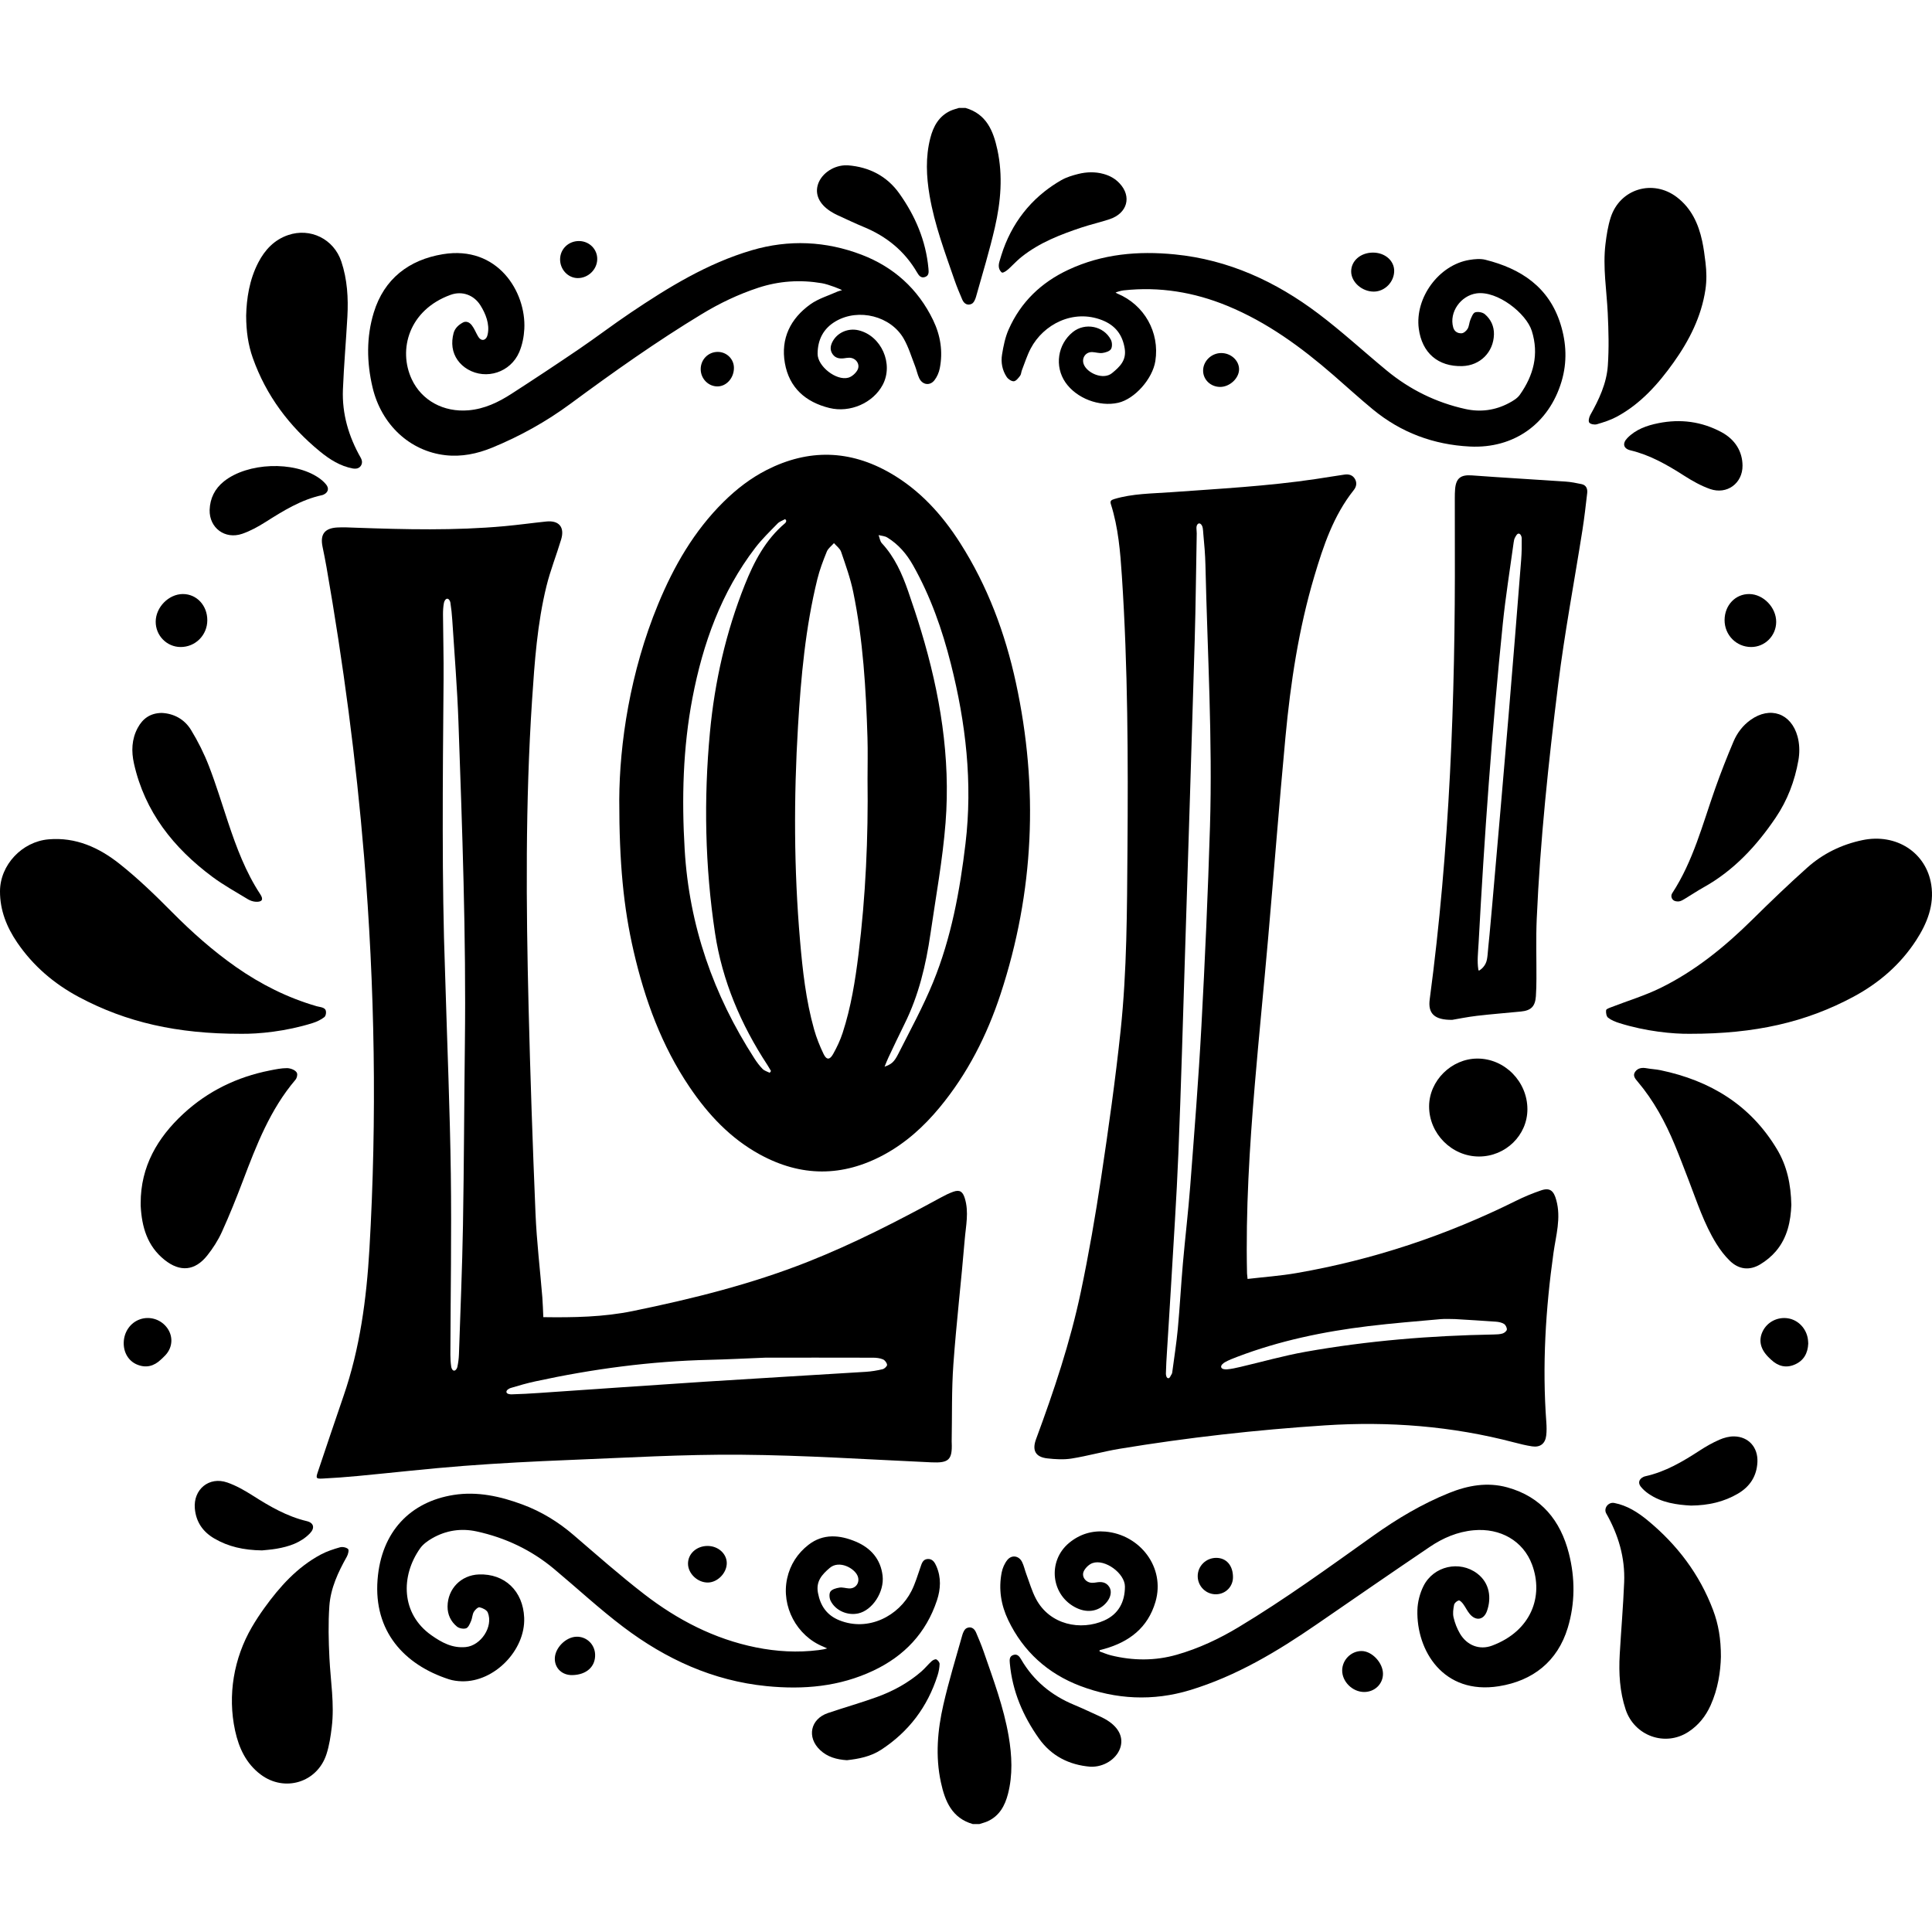 <?xml version="1.0" encoding="UTF-8"?>
<!-- Generator: Adobe Illustrator 25.2.0, SVG Export Plug-In . SVG Version: 6.00 Build 0)  -->
<svg xmlns="http://www.w3.org/2000/svg" xmlns:xlink="http://www.w3.org/1999/xlink" version="1.1" id="Capa_1" x="0px" y="0px" viewBox="0 0 500 500" style="enable-background:new 0 0 500 500;" xml:space="preserve" width="512" height="512">
<g>
	<g>
		<g>
			<path d="M212.687,73.292c-5.575-0.94-11.075-0.596-16.481,1.188c-5.095,1.681-9.888,3.962-14.475,6.738     c-11.78,7.129-22.998,15.081-34.064,23.25c-6.294,4.646-13.065,8.411-20.284,11.378c-3.879,1.594-7.925,2.435-12.137,1.954     c-9.175-1.048-16.546-7.886-18.829-17.542c-1.53-6.471-1.625-13.039,0.32-19.386c2.674-8.724,9.108-13.638,17.866-15.084     c14.229-2.349,21.587,9.795,21.091,19.329c-0.105,2.027-0.521,4.151-1.316,6.007c-2.252,5.254-8.533,7.261-13.317,4.464     c-2.102-1.229-3.598-3.248-3.938-5.681c-0.171-1.227-0.056-2.482,0.259-3.677c0.329-1.249,1.249-2.116,2.356-2.725     c0.173-0.095,0.354-0.183,0.549-0.21c2.077-0.282,2.739,3.075,3.776,4.227c0.243,0.27,0.593,0.469,0.955,0.443     c0.345-0.025,0.651-0.252,0.846-0.538c0.194-0.286,0.291-0.627,0.361-0.965c0.533-2.588-0.529-5.28-1.898-7.448     c-1.697-2.688-4.745-3.79-7.722-2.708c-10.795,3.924-13.62,14.174-10.053,21.827c2.565,5.504,8.225,8.611,14.72,8.051     c4.121-0.355,7.713-2.081,11.093-4.263c5.873-3.791,11.705-7.649,17.484-11.58c4.487-3.052,8.807-6.351,13.309-9.379     c9.827-6.611,19.887-12.8,31.382-16.19c9.615-2.836,19.211-2.38,28.452,1.156c8.239,3.152,14.587,8.806,18.496,16.913     c1.918,3.979,2.575,8.148,1.721,12.484c-0.214,1.086-0.704,2.224-1.384,3.088c-1.176,1.495-3.091,1.206-3.92-0.514     c-0.474-0.984-0.672-2.096-1.074-3.12c-0.937-2.388-1.675-4.898-2.933-7.108c-3.35-5.881-11.659-7.957-17.544-4.571     c-3.257,1.874-4.743,4.795-4.759,8.467c-0.014,3.232,4.847,7.051,7.96,6.173c0.898-0.253,1.844-1.091,2.322-1.919     c0.866-1.5-0.353-3.239-2.095-3.244c-0.456-0.001-0.913,0.091-1.369,0.148c-1.165,0.144-2.228-0.045-2.941-1.074     c-0.739-1.068-0.576-2.185,0.001-3.264c1.254-2.345,4.046-3.545,6.715-2.909c5.901,1.407,9.13,8.689,6.257,14.112     c-2.477,4.675-8.418,7.324-13.812,5.992c-6.162-1.522-10.395-5.245-11.51-11.623c-1.111-6.357,1.453-11.516,6.591-15.197     c2.081-1.491,4.69-2.248,7.066-3.321c0.352-0.159,0.747-0.222,1.122-0.329C217.919,74.982,214.47,73.592,212.687,73.292z"/>
			<path d="M288.716,75.739c0.153,0.081,0.302,0.174,0.461,0.24c6.972,2.896,10.988,10.026,9.827,17.454     c-0.723,4.626-5.346,9.828-9.601,10.802c-4.912,1.124-10.82-1.15-13.661-5.258c-2.88-4.165-2.048-9.862,1.904-13.042     c3.144-2.529,8.002-1.594,9.854,2.005c0.341,0.663,0.389,1.829,0.018,2.409c-0.371,0.58-1.412,0.891-2.204,1.001     c-0.839,0.116-1.728-0.185-2.599-0.229c-1.727-0.088-2.849,1.507-2.252,3.129c0.846,2.303,5.056,4.177,7.331,2.316     c2.029-1.661,3.757-3.315,3.284-6.331c-0.568-3.623-2.456-6.043-5.843-7.374c-7.484-2.942-15.205,1.064-18.501,7.354     c-0.932,1.778-1.535,3.729-2.27,5.609c-0.183,0.469-0.177,1.056-0.464,1.43c-0.442,0.576-1.034,1.368-1.616,1.416     c-0.596,0.049-1.472-0.542-1.848-1.106c-1.164-1.743-1.539-3.799-1.208-5.82c0.36-2.202,0.815-4.466,1.712-6.488     c3.149-7.103,8.431-12.161,15.464-15.444c8.777-4.096,18.004-4.912,27.509-3.974c13.932,1.375,26.145,7.02,37.156,15.324     c6.122,4.617,11.783,9.844,17.706,14.73c5.989,4.94,12.793,8.294,20.381,9.966c3.906,0.86,7.706,0.344,11.249-1.538     c1.038-0.551,2.173-1.221,2.825-2.146c3.536-5.01,5.008-10.451,3.095-16.534c-1.425-4.531-8.898-10.466-14.303-9.709     c-4.039,0.566-7.151,4.832-6.034,8.807c0.32,1.141,1.229,1.571,2.192,1.516c0.55-0.032,1.236-0.643,1.544-1.176     c0.397-0.687,0.397-1.592,0.716-2.34c0.303-0.71,0.678-1.736,1.238-1.905c0.737-0.222,1.914-0.011,2.5,0.487     c1.556,1.322,2.405,3.131,2.354,5.233c-0.114,4.612-3.583,8.061-8.194,8.196c-6.273,0.183-10.446-3.416-11.263-9.714     c-1.036-7.983,5.222-16.501,13.137-17.772c1.343-0.216,2.82-0.355,4.11-0.031c9.221,2.313,16.453,7.073,19.442,16.653     c1.525,4.885,1.748,9.848,0.268,14.817c-3.264,10.954-12.312,17.444-23.746,16.864c-9.374-0.476-17.805-3.601-25.074-9.594     c-3.477-2.866-6.806-5.911-10.209-8.867c-8.339-7.242-17.175-13.716-27.484-17.954c-8.634-3.549-17.561-5.016-26.864-3.997     C290.076,75.223,288.722,75.646,288.716,75.739z"/>
		</g>
		<g>
			<path d="M284.563,427.386c0.988,0.346,1.956,0.774,2.968,1.023c5.693,1.4,11.395,1.444,17.047-0.175     c5.647-1.618,10.916-4.091,15.954-7.12c12.08-7.262,23.46-15.549,34.926-23.71c6.133-4.365,12.558-8.193,19.547-11.016     c4.881-1.971,9.932-2.882,15.114-1.447c8.76,2.425,13.735,8.566,15.907,17.081c1.631,6.393,1.62,12.938-0.29,19.246     c-2.647,8.74-9.062,13.73-17.819,15.126c-14.418,2.298-21.389-9.275-21.097-19.707c0.059-2.091,0.635-4.331,1.57-6.203     c2.617-5.239,9.37-6.707,13.913-3.259c3.284,2.492,3.7,6.394,2.521,9.708c-0.825,2.319-2.843,2.645-4.417,0.81     c-0.68-0.793-1.12-1.787-1.746-2.634c-0.295-0.398-0.857-0.99-1.145-0.914c-0.481,0.127-1.103,0.666-1.197,1.127     c-0.216,1.058-0.381,2.227-0.141,3.252c0.34,1.453,0.898,2.913,1.656,4.198c1.793,3.04,5.036,4.345,8.326,3.113     c10.119-3.79,13.387-12.761,10.331-20.97c-2.283-6.131-8.186-9.51-15.102-8.884c-4.202,0.38-7.951,1.994-11.369,4.304     c-9.791,6.617-19.515,13.335-29.25,20.036c-10.227,7.04-20.813,13.394-32.796,17.033c-9.594,2.914-19.204,2.418-28.45-1.099     c-8.294-3.155-14.675-8.837-18.589-17.002c-1.888-3.938-2.541-8.066-1.7-12.354c0.221-1.127,0.733-2.31,1.444-3.203     c1.141-1.435,3.021-1.144,3.836,0.503c0.483,0.978,0.702,2.084,1.088,3.114c0.803,2.147,1.436,4.389,2.497,6.403     c3.584,6.803,11.627,8.306,17.673,5.618c3.693-1.642,5.351-4.799,5.358-8.77c0.006-3.424-5.179-7.22-8.385-6.086     c-0.887,0.314-1.79,1.181-2.229,2.031c-0.736,1.423,0.454,3.027,2.064,3.072c0.365,0.01,0.737-0.026,1.097-0.09     c1.357-0.242,2.592-0.114,3.406,1.169c0.676,1.065,0.428,2.555-0.586,3.84c-1.894,2.401-4.869,3.015-7.838,1.619     c-6.657-3.132-7.708-12.144-1.948-16.889c2.72-2.241,5.896-3.211,9.384-2.899c8.963,0.802,15.54,9.298,12.935,18.181     c-1.97,6.718-6.79,10.363-13.266,12.189c-0.39,0.11-0.783,0.209-1.174,0.312C284.584,427.171,284.574,427.278,284.563,427.386z"/>
			<path d="M214.071,426.606c-0.567-0.258-0.802-0.375-1.045-0.474c-6.845-2.782-10.894-10.392-9.314-17.639     c0.773-3.545,2.688-6.492,5.511-8.689c3.844-2.991,8.153-2.574,12.31-0.81c3.82,1.62,6.387,4.51,6.883,8.802     c0.486,4.205-2.648,8.952-6.294,9.753c-2.786,0.612-5.88-0.709-7.154-3.253c-0.338-0.675-0.43-1.865-0.049-2.404     c0.425-0.602,1.493-0.89,2.328-1.021c0.789-0.124,1.636,0.166,2.461,0.213c1.794,0.101,2.915-1.552,2.246-3.224     c-0.802-2.004-4.762-4.186-7.227-2.078c-2.022,1.729-3.593,3.463-3.041,6.44c0.632,3.405,2.326,5.833,5.577,7.126     c7.498,2.983,15.361-1.148,18.63-7.613c0.967-1.913,1.576-4.011,2.289-6.046c0.357-1.021,0.61-2.15,1.916-2.223     c1.259-0.07,1.833,0.918,2.261,1.916c1.245,2.902,1.088,5.886,0.128,8.779c-2.804,8.454-8.444,14.406-16.446,18.19     c-8.802,4.162-18.082,4.966-27.637,4.018c-13.883-1.378-26.07-6.986-37.038-15.268c-6.229-4.703-11.974-10.045-17.972-15.057     c-5.865-4.901-12.593-8.092-20.04-9.711c-4.007-0.871-7.901-0.29-11.474,1.756c-1.172,0.671-2.383,1.535-3.148,2.615     c-5.062,7.149-4.99,16.93,2.907,22.495c2.685,1.892,5.425,3.396,8.905,3.058c3.905-0.379,7.176-5.263,5.701-8.928     c-0.265-0.659-1.342-1.191-2.132-1.356c-0.414-0.086-1.192,0.657-1.497,1.2c-0.39,0.693-0.381,1.599-0.704,2.344     c-0.307,0.706-0.695,1.682-1.275,1.884c-0.68,0.237-1.817,0.021-2.386-0.448c-1.583-1.304-2.441-3.104-2.424-5.2     c0.038-4.59,3.507-8.114,8.101-8.287c6.694-0.253,11.454,4.295,11.73,11.206c0.335,8.395-7.726,16.653-16.105,16.447     c-1.136-0.028-2.315-0.179-3.391-0.528c-11.591-3.768-19.484-12.449-18.45-25.787c0.967-12.477,8.552-20.149,19.674-21.913     c6.144-0.974,12.098,0.347,17.853,2.486c4.87,1.81,9.238,4.486,13.197,7.885c6.036,5.182,12.006,10.461,18.298,15.32     c8.605,6.644,18.128,11.591,28.904,13.764c5.354,1.08,10.76,1.386,16.199,0.702c0.456-0.057,0.91-0.134,1.363-0.212     C213.373,426.805,213.543,426.746,214.071,426.606z"/>
		</g>
	</g>
	<path d="M63.704,81.693c0.111-4.44,0.827-9.285,3.144-13.756c1.704-3.288,4.142-5.883,7.731-7.104   c5.755-1.959,11.808,1.027,13.753,6.84c1.55,4.634,1.838,9.457,1.57,14.303c-0.348,6.283-0.904,12.555-1.154,18.841   c-0.252,6.31,1.494,12.166,4.604,17.647c0.105,0.186,0.187,0.385,0.254,0.593c0.332,1.029-0.367,2.131-1.445,2.219   c-0.284,0.023-0.563,0.021-0.834-0.029c-3.25-0.598-6.004-2.344-8.49-4.378c-7.952-6.505-13.947-14.464-17.409-24.22   C64.231,89.276,63.721,85.791,63.704,81.693z"/>
	<g>
		<path d="M62.315,267.545c-16.498,0.022-29.638-2.976-41.89-9.511c-6.419-3.424-11.848-8.054-15.975-14.11    c-2.724-3.998-4.463-8.35-4.45-13.253c0.018-6.851,5.721-12.853,12.558-13.45c7.063-0.616,13.059,2.139,18.325,6.299    c4.818,3.806,9.266,8.122,13.598,12.491c5.166,5.211,10.609,10.058,16.617,14.26c6.408,4.482,13.319,7.954,20.851,10.136    c0.664,0.192,1.7,0.228,2.193,0.794c0.389,0.447,0.267,1.667-0.213,2.038c-0.877,0.678-1.949,1.188-3.017,1.524    C74.002,266.939,66.886,267.615,62.315,267.545z"/>
		<path d="M36.408,311.338c-0.001-9.443,4.331-16.874,11.016-23.07c6.345-5.88,13.893-9.545,22.384-11.226    c1.48-0.293,2.987-0.615,4.48-0.611c0.799,0.002,2.359,0.487,2.597,1.374c0.126,0.47-0.089,1.248-0.406,1.619    c-6.548,7.684-10.101,16.901-13.61,26.162c-1.692,4.465-3.478,8.902-5.45,13.249c-0.977,2.154-2.297,4.212-3.771,6.068    c-3.198,4.026-7.039,4.361-11.05,1.161c-4.504-3.594-5.912-8.572-6.189-14.038C36.397,311.797,36.407,311.566,36.408,311.338z"/>
		<path d="M41.865,184.507c3.172,0.152,5.888,1.649,7.57,4.4c1.809,2.959,3.384,6.114,4.636,9.348    c1.855,4.794,3.344,9.731,4.974,14.612c2.159,6.465,4.537,12.826,8.316,18.57c0.893,1.357,0.49,2.015-1.15,1.939    c-0.7-0.033-1.459-0.29-2.062-0.657c-3.102-1.888-6.308-3.651-9.212-5.814c-10.022-7.463-17.455-16.79-20.26-29.275    c-0.715-3.183-0.617-6.315,0.965-9.26C36.936,185.964,38.892,184.541,41.865,184.507z"/>
	</g>
	<g>
		<path d="M437.32,267.546c-4.279,0.057-11.349-0.606-18.217-2.769c-1.033-0.325-2.101-0.748-2.937-1.402    c-0.437-0.342-0.589-1.308-0.506-1.944c0.042-0.322,0.872-0.594,1.384-0.792c4.226-1.641,8.609-2.958,12.663-4.945    c9-4.411,16.685-10.677,23.797-17.701c4.643-4.586,9.352-9.115,14.219-13.459c4.074-3.637,8.925-5.992,14.29-7.112    c8.7-1.816,16.493,3.169,17.796,11.561c0.816,5.251-1.077,9.984-3.887,14.323c-4.089,6.315-9.634,11.096-16.217,14.635    C467.386,264.565,454.158,267.571,437.32,267.546z"/>
		<path d="M463.596,311.852c-0.158,4.08-0.97,8.402-3.971,11.937c-1.137,1.34-2.571,2.525-4.08,3.429    c-2.772,1.659-5.536,1.333-7.851-0.908c-1.337-1.295-2.502-2.827-3.487-4.412c-3.201-5.15-5.045-10.91-7.21-16.523    c-1.173-3.043-2.329-6.095-3.579-9.107c-2.444-5.887-5.449-11.453-9.595-16.349c-0.622-0.734-1.368-1.563-0.629-2.57    c0.725-0.989,1.816-1.097,2.987-0.881c1.169,0.216,2.372,0.254,3.534,0.497c12.875,2.685,23.31,8.989,30.189,20.498    C462.47,301.754,463.487,306.478,463.596,311.852z"/>
		<path d="M465.368,191.284c0.379,1.812,0.375,3.69,0.052,5.513c-0.948,5.353-2.841,10.331-5.884,14.828    c-4.943,7.306-10.853,13.689-18.692,18.044c-1.646,0.914-3.206,1.984-4.827,2.947c-0.506,0.301-1.076,0.66-1.627,0.678    c-0.235,0.008-0.472-0.016-0.709-0.058c-0.957-0.167-1.442-1.251-0.915-2.067l0.01-0.015c5.435-8.324,7.858-17.874,11.116-27.089    c1.453-4.109,3.048-8.173,4.752-12.185c0.938-2.21,2.401-4.138,4.403-5.567c5.072-3.62,10.508-1.719,12.155,4.281    C465.265,190.822,465.319,191.052,465.368,191.284z"/>
	</g>
	<g>
		<g>
			<path d="M140.609,340.878c7.835,0.109,15.546-0.017,23.161-1.579c15.412-3.161,30.653-6.947,45.317-12.75     c11.859-4.693,23.179-10.518,34.367-16.609c1.047-0.57,2.123-1.118,3.243-1.515c1.701-0.603,2.467-0.034,2.999,1.702     c1.092,3.57,0.266,7.136-0.027,10.668c-0.891,10.77-2.162,21.511-2.937,32.288c-0.477,6.64-0.316,13.326-0.441,19.991     c-0.002,0.092,0.007,0.184,0.011,0.276c0.184,4.48-0.783,5.306-5.245,5.103c-16.449-0.746-32.899-1.842-49.355-1.973     c-14.843-0.118-29.698,0.782-44.542,1.37c-9.053,0.359-18.107,0.828-27.14,1.52c-9.166,0.702-18.304,1.755-27.458,2.618     c-3.018,0.285-6.043,0.509-9.07,0.662c-1.695,0.086-1.782-0.1-1.247-1.686c2.201-6.531,4.377-13.071,6.629-19.585     c4.278-12.372,5.978-25.201,6.734-38.183c1.97-33.859,1.398-67.692-1.382-101.485c-2.068-25.136-5.397-50.117-9.733-74.963     c-0.308-1.766-0.667-3.523-1.026-5.279c-0.646-3.162,0.519-4.762,3.77-4.955c1.602-0.095,3.218,0,4.826,0.057     c12.832,0.456,25.663,0.772,38.476-0.398c3.618-0.33,7.22-0.834,10.834-1.208c3.277-0.34,4.805,1.446,3.855,4.626     c-1.21,4.047-2.796,7.993-3.802,12.086c-2.382,9.685-3.076,19.609-3.731,29.529c-1.747,26.472-1.552,52.969-0.897,79.464     c0.44,17.796,1.046,35.591,1.79,53.378c0.303,7.254,1.178,14.484,1.769,21.727C140.489,337.421,140.522,339.073,140.609,340.878z      M115.175,251.419c0.586,19.723,1.275,36.043,1.497,52.369c0.212,15.591-0.067,31.188-0.114,46.782     c-0.003,1.054,0.066,2.117,0.22,3.158c0.053,0.359,0.308,0.968,0.722,0.992c0.429,0.025,0.785-0.578,0.86-0.934     c0.228-1.075,0.376-2.181,0.413-3.279c0.374-11.123,0.848-22.244,1.042-33.371c0.275-15.729,0.304-31.462,0.497-47.193     c0.339-27.702-0.694-55.378-1.664-83.052c-0.309-8.82-1.041-17.626-1.601-26.437c-0.096-1.51-0.255-3.02-0.489-4.513     c-0.057-0.364-0.374-0.995-0.806-0.993c-0.47,0.002-0.791,0.685-0.866,1.088c-0.185,0.987-0.244,2.01-0.238,3.018     c0.035,5.612,0.195,11.224,0.147,16.835C114.572,202.202,114.326,228.514,115.175,251.419z M198.245,351.355     c-5.429,0.214-10.022,0.46-14.619,0.566c-15.222,0.35-30.236,2.355-45.097,5.581c-2.151,0.467-4.276,1.073-6.383,1.713     c-0.429,0.13-1.177,0.576-1.077,1.08c0.095,0.478,0.898,0.57,1.339,0.559c2.341-0.061,4.682-0.19,7.019-0.349     c14.313-0.969,28.622-1.993,42.938-2.918c13.903-0.899,27.814-1.688,41.719-2.561c1.46-0.092,2.924-0.338,4.346-0.679     c0.473-0.113,1.173-0.776,1.142-1.134c-0.044-0.512-0.569-1.199-1.059-1.406c-0.774-0.327-1.69-0.432-2.547-0.435     C216.447,351.345,206.929,351.355,198.245,351.355z"/>
			<path d="M322.869,330.988c4.308-0.504,8.483-0.796,12.587-1.505c19.88-3.436,38.828-9.744,56.896-18.721     c2.092-1.039,4.27-1.944,6.481-2.694c2.356-0.799,3.292,0.168,3.938,2.536c1.272,4.659-0.097,9.132-0.725,13.601     c-2.05,14.583-2.946,29.187-1.857,43.891c0.085,1.142,0.105,2.309-0.033,3.442c-0.254,2.09-1.565,3.095-3.652,2.779     c-1.586-0.24-3.155-0.628-4.709-1.036c-16.036-4.21-32.342-5.478-48.847-4.4c-17.821,1.164-35.554,3.149-53.176,6.06     c-4.168,0.688-8.257,1.856-12.427,2.524c-2.052,0.329-4.226,0.199-6.31-0.038c-3.06-0.348-3.977-2.078-2.902-4.981     c4.615-12.463,8.835-25.064,11.578-38.075c2.066-9.801,3.774-19.691,5.263-29.598c1.906-12.685,3.702-25.399,5.051-38.153     c1.637-15.475,1.642-31.048,1.762-46.597c0.183-23.648,0.116-47.295-1.442-70.907c-0.415-6.282-0.919-12.575-2.848-18.637     c-0.256-0.805,0.044-1.077,0.854-1.321c4.768-1.433,9.711-1.414,14.594-1.766c12.525-0.904,25.069-1.567,37.508-3.411     c2.502-0.371,4.995-0.797,7.498-1.157c1.12-0.161,2.14,0.102,2.732,1.17c0.553,0.998,0.342,1.995-0.331,2.841     c-5.247,6.592-7.855,14.406-10.205,22.302c-4.043,13.585-6.15,27.548-7.47,41.618c-1.632,17.403-2.975,34.834-4.5,52.247     c-1.1,12.554-2.371,25.094-3.427,37.652c-1.369,16.276-2.383,32.573-2.017,48.924     C322.742,329.89,322.792,330.201,322.869,330.988z M310.628,135.531c-0.18-0.116-0.487-0.076-0.638,0.076     c-0.581,0.583-0.259,1.633-0.275,2.452c-0.183,9.242-0.256,18.488-0.528,27.727c-0.789,26.897-1.645,53.793-2.494,80.689     c-0.547,17.332-1.027,34.667-1.727,51.992c-0.468,11.578-1.26,23.142-1.927,34.711c-0.317,5.505-0.684,11.008-1.02,16.512     c-0.117,1.926-0.248,3.852-0.284,5.779c-0.007,0.401,0.135,1.157,0.585,1.213c0.457,0.057,0.623-0.681,0.902-1.046     c0.104-0.136,0.135-0.342,0.159-0.522c0.49-3.735,1.086-7.461,1.435-11.209c0.524-5.628,0.82-11.277,1.313-16.909     c0.586-6.686,1.391-13.355,1.901-20.046c1.049-13.757,2.146-27.513,2.89-41.288c0.93-17.222,1.695-34.457,2.221-51.695     c0.69-22.588-0.662-45.155-1.175-67.731c-0.062-2.707-0.292-5.415-0.552-8.112C311.327,137.243,311.388,136.022,310.628,135.531z      M376.571,341.377c-1.177,0-2.473-0.098-3.749,0.017c-6.224,0.561-12.458,1.052-18.659,1.803c-11.617,1.407-23.026,3.777-34,7.96     c-1.071,0.408-2.154,0.822-3.147,1.383c-0.432,0.244-1.132,0.791-0.968,1.316c0.164,0.522,1.042,0.566,1.537,0.524     c1.137-0.094,2.267-0.354,3.384-0.614c5.633-1.313,11.215-2.912,16.901-3.923c16.099-2.864,32.358-4.19,48.704-4.478     c0.777-0.014,1.584-0.04,2.314-0.264c0.448-0.138,1.061-0.645,1.087-1.022c0.033-0.481-0.329-1.193-0.742-1.451     c-0.591-0.368-1.374-0.525-2.089-0.578C383.66,341.793,380.173,341.6,376.571,341.377z"/>
			<path d="M160.263,206.968c0.068-14.402,2.757-32.96,10.08-50.658c4.059-9.81,9.288-18.898,16.916-26.434     c3.324-3.284,6.986-6.126,11.164-8.25c10.812-5.496,21.509-5.242,32.011,0.817c7.627,4.4,13.366,10.739,18.052,18.087     c7.102,11.137,11.65,23.329,14.431,36.169c5.888,27.191,4.737,54.09-3.969,80.565c-3.516,10.692-8.556,20.624-15.773,29.348     c-4.08,4.932-8.769,9.182-14.433,12.242c-10.717,5.791-21.447,5.76-32.132-0.096c-7.609-4.17-13.345-10.324-18.144-17.414     c-7.245-10.702-11.582-22.623-14.474-35.123C161.358,234.831,160.254,223.27,160.263,206.968z M224.518,201.657     c0-3.586,0.094-7.176-0.017-10.759c-0.391-12.649-1.131-25.277-3.689-37.705c-0.727-3.532-1.968-6.968-3.135-10.393     c-0.292-0.857-1.213-1.499-1.845-2.24c-0.633,0.723-1.511,1.346-1.853,2.188c-0.948,2.332-1.856,4.711-2.455,7.151     c-3.071,12.507-4.235,25.279-5.002,38.09c-1.106,18.478-1.063,36.953,0.526,55.407c0.667,7.744,1.521,15.47,3.631,22.981     c0.616,2.194,1.477,4.346,2.467,6.4c0.753,1.562,1.587,1.567,2.449,0.035c0.985-1.748,1.859-3.6,2.48-5.504     c2.161-6.622,3.257-13.482,4.106-20.37C224.038,231.904,224.715,216.798,224.518,201.657z M228.924,276.059     c1.745-0.64,2.441-1.12,3.538-3.293c3.105-6.148,6.429-12.218,9.03-18.58c4.692-11.476,6.917-23.615,8.379-35.876     c1.877-15.734,0.081-31.207-3.779-46.481c-2.247-8.892-5.269-17.506-9.799-25.536c-1.658-2.939-3.79-5.432-6.679-7.196     c-0.634-0.387-1.485-0.42-2.235-0.616c0.272,0.712,0.365,1.591,0.846,2.109c3.304,3.56,5.221,7.866,6.784,12.358     c1.193,3.427,2.333,6.874,3.383,10.347c4.893,16.195,7.645,32.729,6.316,49.654c-0.754,9.602-2.515,19.128-3.9,28.677     c-1.172,8.08-3.042,15.973-6.706,23.348c-1.43,2.878-2.793,5.789-4.172,8.692C229.611,274.334,229.353,275.031,228.924,276.059z      M203.502,134.801c-0.096-0.156-0.191-0.312-0.287-0.469c-0.663,0.373-1.456,0.619-1.965,1.142     c-1.985,2.039-4.055,4.033-5.779,6.283c-8.814,11.504-13.561,24.786-16.254,38.825c-2.49,12.981-2.807,26.125-2.024,39.312     c1.167,19.649,7.418,37.578,18.056,54.049c0.621,0.961,1.316,1.9,2.117,2.71c0.467,0.472,1.214,0.667,1.835,0.986     c0.11-0.15,0.22-0.301,0.331-0.452c-0.314-0.532-0.608-1.077-0.946-1.592c-6.849-10.439-11.676-21.777-13.536-34.095     c-2.604-17.248-2.952-34.644-1.316-52.02c1.233-13.101,4.135-25.878,9.016-38.123c2.388-5.991,5.367-11.713,10.465-15.989     C203.365,135.243,203.409,134.993,203.502,134.801z"/>
		</g>
		<g>
			<path d="M375.839,263.934c-4.657,0.064-6.313-1.679-5.833-5.284c5.164-38.795,6.647-77.794,6.507-116.884     c-0.015-4.278-0.013-8.556-0.01-12.834c0-0.782,0.009-1.566,0.075-2.344c0.243-2.892,1.512-3.767,4.376-3.555     c8.067,0.598,16.145,1.045,24.215,1.599c1.391,0.095,2.777,0.368,4.145,0.659c1.219,0.259,1.576,1.233,1.449,2.328     c-0.369,3.194-0.732,6.392-1.231,9.567c-2.094,13.306-4.611,26.559-6.274,39.917c-2.511,20.17-4.664,40.394-5.555,60.718     c-0.225,5.142-0.049,10.301-0.076,15.452c-0.008,1.517-0.034,3.037-0.141,4.55c-0.186,2.631-1.235,3.695-3.858,3.957     c-3.798,0.38-7.606,0.666-11.396,1.112C379.771,263.183,377.335,263.685,375.839,263.934z M382.765,251.179     c0.046-0.001,0.09-0.025,0.129-0.05c0.658-0.41,1.193-1.008,1.547-1.696c0.385-0.748,0.457-1.535,0.55-2.356     c0.078-0.688,0.127-1.379,0.186-2.069c0.088-1.027,0.21-2.047,0.307-3.072c0.246-2.607,0.479-5.215,0.707-7.824     c1.422-16.302,2.853-32.604,4.226-48.91c1.13-13.422,2.193-26.849,3.256-40.277c0.149-1.875,0.173-3.764,0.147-5.644     c-0.005-0.396-0.274-1.128-0.742-1.178c-0.461-0.05-0.747,0.598-0.975,0.983c-0.225,0.381-0.311,0.866-0.372,1.317     c-0.956,7.007-2.09,13.996-2.809,21.027c-2.811,27.494-4.771,55.055-6.26,82.65c-0.063,1.172-0.169,2.342-0.215,3.515     c-0.045,1.121-0.029,2.244,0.149,3.353C382.611,251.045,382.649,251.164,382.765,251.179z"/>
			<path d="M382.75,299.304c-7.036-0.009-12.906-5.913-12.899-12.974c0.006-6.638,5.789-12.361,12.501-12.373     c7.052-0.012,12.936,5.947,12.94,13.105C395.296,293.796,389.644,299.313,382.75,299.304z"/>
		</g>
	</g>
	<g>
		<path d="M249.847,27.928c5.431,1.559,7.214,5.905,8.276,10.813c1.46,6.746,0.874,13.465-0.638,20.074    c-1.388,6.065-3.216,12.03-4.901,18.025c-0.186,0.663-0.565,1.515-1.102,1.785c-1.049,0.528-1.983,0.001-2.445-1.087    c-0.7-1.647-1.404-3.298-1.987-4.988c-2.486-7.204-5.18-14.352-6.467-21.906c-0.848-4.974-1.088-9.97,0.182-14.912    c0.778-3.026,2.203-5.668,5.222-7.063c0.7-0.323,1.468-0.498,2.205-0.742C248.743,27.928,249.295,27.928,249.847,27.928z"/>
		<path d="M285.586,45.013c1.672,0.463,3.009,1.216,4.152,2.432c3.244,3.452,1.979,7.74-2.507,9.26    c-2.406,0.815-4.904,1.363-7.316,2.167c-5.504,1.835-10.905,3.926-15.511,7.588c-0.84,0.668-1.601,1.425-2.37,2.172    c-0.696,0.675-1.384,1.449-2.289,1.842c-0.136,0.059-0.29,0.111-0.43,0.06c-0.081-0.029-0.146-0.09-0.206-0.152    c-0.769-0.803-0.73-1.812-0.427-2.797c0.316-1.031,0.611-2.064,0.98-3.079c0.712-1.957,1.585-3.857,2.627-5.661    c2.052-3.551,4.764-6.692,7.975-9.243c1.37-1.088,2.825-2.07,4.34-2.945c1.412-0.816,3.027-1.28,4.452-1.638    C281.199,44.479,283.457,44.423,285.586,45.013z"/>
		<path d="M219.41,42.784c5.531,0.424,10.124,2.782,13.325,7.277c4.129,5.799,6.886,12.224,7.545,19.42    c0.084,0.912,0.174,1.831-0.874,2.203c-1.049,0.373-1.6-0.366-2.062-1.161c-3.218-5.534-7.895-9.344-13.78-11.771    c-2.333-0.962-4.608-2.063-6.907-3.109c-0.375-0.171-0.738-0.372-1.098-0.575c-3.193-1.808-4.631-4.336-3.978-6.981    c0.702-2.842,3.706-5.118,7.002-5.301C218.858,42.771,219.134,42.784,219.41,42.784z"/>
	</g>
	<g>
		<path d="M251.78,472.072c-5.432-1.559-7.214-5.905-8.276-10.813c-1.46-6.745-0.874-13.465,0.638-20.074    c1.388-6.065,3.216-12.03,4.901-18.025c0.186-0.663,0.565-1.515,1.102-1.785c1.049-0.528,1.983-0.001,2.445,1.087    c0.7,1.647,1.404,3.298,1.987,4.988c2.486,7.204,5.18,14.352,6.467,21.906c0.848,4.974,1.088,9.969-0.182,14.912    c-0.778,3.026-2.202,5.668-5.222,7.063c-0.7,0.323-1.468,0.499-2.205,0.742C252.884,472.072,252.332,472.072,251.78,472.072z"/>
		<path d="M219.183,455.539c-2.676-0.174-5.035-0.831-6.936-2.621c-3.51-3.305-2.525-8.042,2.029-9.586    c4.214-1.429,8.506-2.636,12.686-4.152c4.164-1.511,8.042-3.626,11.422-6.539c0.969-0.835,1.776-1.855,2.722-2.72    c0.315-0.288,0.948-0.6,1.228-0.467c0.396,0.189,0.849,0.791,0.834,1.2c-0.035,0.991-0.227,2.005-0.529,2.953    c-2.592,8.124-7.437,14.548-14.59,19.222C225.308,454.62,222.22,455.197,219.183,455.539z"/>
		<path d="M282.193,457.224c-5.526-0.448-10.119-2.803-13.315-7.305c-4.122-5.805-6.878-12.228-7.533-19.425    c-0.083-0.918-0.154-1.833,0.9-2.188c1.051-0.354,1.592,0.4,2.053,1.192c3.195,5.488,7.831,9.281,13.663,11.706    c2.373,0.987,4.692,2.102,7.033,3.164c0.334,0.152,0.658,0.328,0.978,0.507c3.275,1.828,4.743,4.381,4.067,7.062    c-0.729,2.891-3.772,5.14-7.157,5.287C282.653,457.233,282.422,457.224,282.193,457.224z"/>
	</g>
	<g>
		<path d="M445.369,428.775c-0.088,3.864-0.766,8.339-2.667,12.565c-1.257,2.797-3.108,5.133-5.715,6.845    c-6.021,3.955-14.003,1.076-16.273-5.761c-1.532-4.613-1.806-9.417-1.531-14.243c0.356-6.236,0.899-12.464,1.15-18.703    c0.256-6.358-1.491-12.258-4.629-17.78c-0.004-0.007-0.008-0.014-0.012-0.022c-0.725-1.309,0.475-2.92,1.959-2.726    c0.053,0.007,0.105,0.015,0.157,0.025c3.288,0.636,6.072,2.413,8.589,4.487c7.628,6.284,13.445,13.931,16.954,23.243    C444.729,420.363,445.379,424.145,445.369,428.775z"/>
		<path d="M437.631,389.642c-3.699-0.202-7.599-0.724-10.99-3.061c-0.745-0.514-1.457-1.139-2.016-1.846    c-0.762-0.962-0.449-1.942,0.646-2.487c0.163-0.081,0.338-0.15,0.515-0.189c5.215-1.148,9.709-3.804,14.116-6.674    c1.612-1.05,3.306-2.013,5.065-2.781c1.188-0.518,2.561-0.889,3.842-0.865c3.734,0.072,6.178,2.853,6.01,6.618    c-0.163,3.652-1.926,6.368-5.04,8.194C446.126,388.694,442.129,389.598,437.631,389.642z"/>
	</g>
	<g>
		<path d="M441.381,67.948c0.285,2.327,0.329,4.686-0.019,7.004c-1.043,6.955-4.151,13.115-8.233,18.844    c-3.989,5.598-8.555,10.742-14.745,14.07c-1.596,0.858-3.372,1.422-5.12,1.933c-0.597,0.174-1.648-0.01-1.965-0.429    c-0.29-0.383-0.049-1.406,0.27-1.972c2.253-4.001,4.215-8.167,4.536-12.763c0.316-4.518,0.192-9.086-0.024-13.618    c-0.284-5.958-1.31-11.895-0.584-17.875c0.281-2.314,0.641-4.665,1.354-6.873c2.397-7.417,10.918-9.972,17.123-5.237    c3.757,2.867,5.587,6.898,6.548,11.344C440.919,64.21,441.152,66.079,441.381,67.948z"/>
		<path d="M450.965,120.499c0.034,4.558-4.006,7.596-8.407,6.052c-2.355-0.826-4.6-2.097-6.714-3.45    c-4.356-2.786-8.78-5.335-13.878-6.554c-1.846-0.441-2.156-1.797-0.812-3.177c2.206-2.265,5.046-3.257,8.071-3.86    c5.712-1.139,11.166-0.424,16.298,2.335C449.054,113.743,450.938,116.848,450.965,120.499z"/>
	</g>
	<path d="M54.252,131.973c0.111-3.026,1.335-5.501,3.701-7.392c6.1-4.878,18.065-5.345,24.506-0.937   c0.711,0.487,1.394,1.072,1.935,1.738c0.856,1.054,0.519,2.112-0.725,2.659c-0.084,0.037-0.171,0.069-0.261,0.088   c-5.461,1.168-10.09,4.06-14.724,6.99c-1.89,1.195-3.902,2.308-6.005,3.029C58.204,139.679,54.145,136.599,54.252,131.973z"/>
	<g>
		<path d="M60.835,447.852c-1.97-9.116-0.344-18.69,4.347-26.75c0.981-1.686,2.064-3.33,3.223-4.94    c3.962-5.502,8.482-10.564,14.594-13.837c1.558-0.834,3.284-1.403,4.992-1.886c0.637-0.181,1.638,0.019,2.097,0.448    c0.277,0.259,0,1.389-0.322,1.962c-2.253,4.001-4.202,8.171-4.525,12.767c-0.315,4.473-0.207,8.996,0.016,13.482    c0.296,5.958,1.327,11.893,0.603,17.874c-0.285,2.36-0.641,4.759-1.37,7.009c-2.381,7.35-10.847,9.911-17.03,5.261    c-3.778-2.841-5.631-6.861-6.605-11.307C60.846,447.907,60.841,447.88,60.835,447.852z"/>
		<path d="M67.811,401.242c-4.784-0.068-8.735-0.971-12.351-3.082c-2.966-1.731-4.734-4.288-5.037-7.768    c-0.429-4.931,3.687-8.352,8.38-6.727c2.314,0.802,4.515,2.06,6.594,3.383c4.399,2.798,8.85,5.399,13.998,6.621    c1.841,0.437,2.142,1.8,0.796,3.182c-2.352,2.416-5.405,3.398-8.615,3.956C70.133,401.059,68.661,401.148,67.811,401.242z"/>
	</g>
	<path d="M446.32,160.449c0.025-3.826,2.815-6.751,6.401-6.712c3.652,0.039,6.971,3.484,6.955,7.216   c-0.016,3.6-2.926,6.507-6.501,6.494C449.343,167.433,446.295,164.321,446.32,160.449z"/>
	<path d="M53.651,160.526c-0.007,3.862-3.098,6.948-6.932,6.921c-3.57-0.025-6.444-2.964-6.424-6.571   c0.02-3.732,3.373-7.136,7.032-7.139C50.902,153.733,53.659,156.693,53.651,160.526z"/>
	<path d="M32.018,347.5c0.047-2.785,1.714-5.19,4.201-6.058c2.403-0.839,5.084-0.104,6.751,1.852   c1.888,2.214,1.838,5.266-0.133,7.399c-0.373,0.404-0.785,0.774-1.183,1.155c-1.797,1.716-3.853,2.276-6.196,1.293   C33.262,352.22,31.975,350.06,32.018,347.5z"/>
	<path d="M467.972,347.715c-0.109,2.501-1.16,4.436-3.524,5.444c-2.278,0.972-4.311,0.402-6.08-1.262   c-0.167-0.157-0.333-0.316-0.499-0.475c-2.279-2.177-2.845-4.531-1.664-6.921c1.186-2.401,3.85-3.751,6.545-3.315   c2.648,0.428,4.75,2.641,5.137,5.42C467.938,346.968,467.944,347.337,467.972,347.715z"/>
	<path d="M355.268,65.372c3.114-0.029,5.559,2.062,5.546,4.742c-0.013,2.863-2.415,5.32-5.232,5.352   c-3.077,0.035-5.89-2.445-5.9-5.2C349.671,67.519,352.088,65.402,355.268,65.372z"/>
	<path d="M352.392,427.286c2.682,0.019,5.515,3.037,5.522,5.882c0.006,2.65-2.149,4.729-4.888,4.717   c-3.01-0.013-5.708-2.685-5.67-5.615C347.392,429.542,349.69,427.267,352.392,427.286z"/>
	<path d="M148.127,433.514c-2.584,0.054-4.491-1.684-4.543-4.14c-0.059-2.783,2.774-5.713,5.602-5.793   c2.614-0.074,4.753,1.974,4.83,4.624C154.108,431.337,151.777,433.438,148.127,433.514z"/>
	<path d="M183.067,400.09c2.741-0.025,4.997,1.962,5.02,4.421c0.023,2.543-2.347,5.003-4.861,5.045   c-2.673,0.045-5.157-2.294-5.171-4.868C178.041,402.132,180.237,400.116,183.067,400.09z"/>
	<path d="M144.953,67.057c0.043-2.657,2.22-4.715,4.944-4.675c2.662,0.039,4.747,2.17,4.666,4.769   c-0.082,2.654-2.375,4.839-5.055,4.819C146.985,71.951,144.909,69.713,144.953,67.057z"/>
	<path d="M309.967,407.952c-0.028-2.651,2.132-4.791,4.821-4.777c2.612,0.014,4.307,1.981,4.307,5.002c0,2.435-1.89,4.36-4.34,4.421   C312.155,412.663,309.994,410.566,309.967,407.952z"/>
	<path d="M316.052,91.369c2.485-0.004,4.581,1.881,4.618,4.153c0.037,2.336-2.402,4.628-4.912,4.614   c-2.436-0.014-4.374-1.856-4.395-4.177C311.341,93.479,313.494,91.372,316.052,91.369z"/>
	<path d="M181.341,95.579c-0.025-2.504,1.932-4.507,4.405-4.508c2.292-0.001,4.158,1.807,4.195,4.064   c0.044,2.636-1.892,4.854-4.249,4.868C183.321,100.018,181.365,98.028,181.341,95.579z"/>
</g>















</svg>
